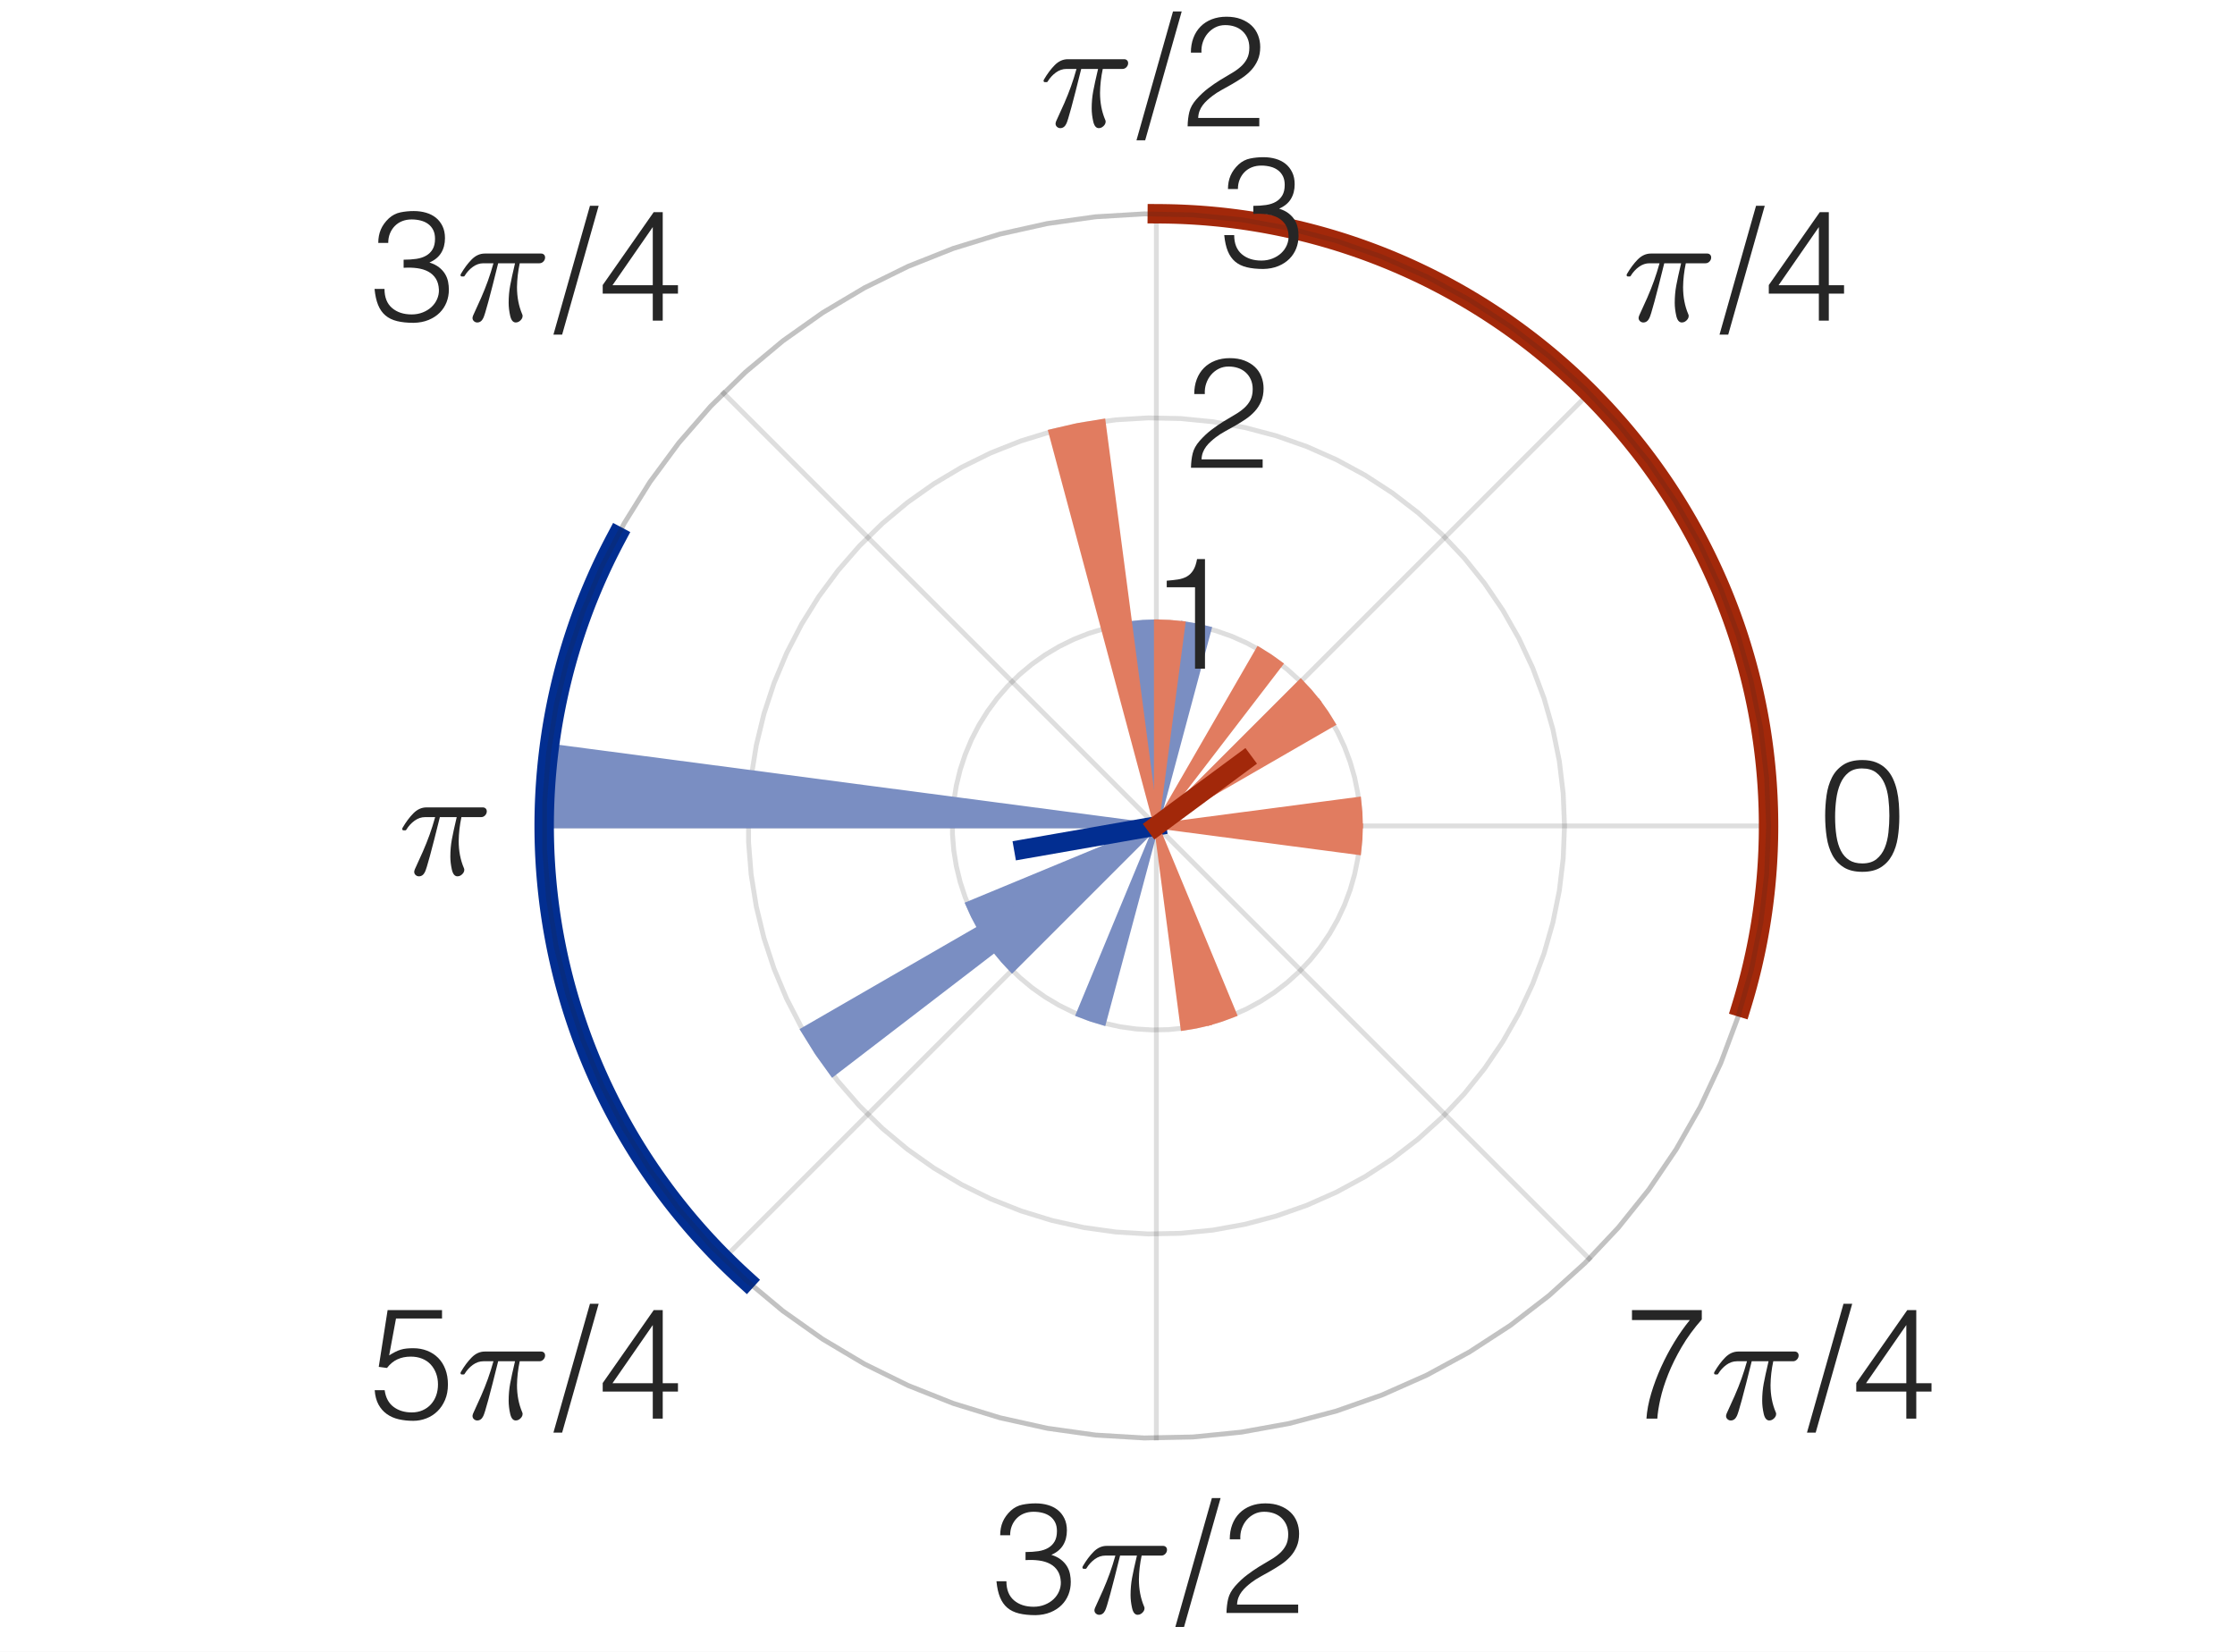 <?xml version="1.0"?>
<!DOCTYPE svg PUBLIC '-//W3C//DTD SVG 1.0//EN'
          'http://www.w3.org/TR/2001/REC-SVG-20010904/DTD/svg10.dtd'>
<svg xmlns:xlink="http://www.w3.org/1999/xlink" style="fill-opacity:1; color-rendering:auto; color-interpolation:auto; text-rendering:auto; stroke:black; stroke-linecap:square; stroke-miterlimit:10; shape-rendering:auto; stroke-opacity:1; fill:black; stroke-dasharray:none; font-weight:normal; stroke-width:1; font-family:'Dialog'; font-style:normal; stroke-linejoin:miter; font-size:12px; stroke-dashoffset:0; image-rendering:auto;" width="230" height="170" xmlns="http://www.w3.org/2000/svg"
><rect width="100%" height="100%" fill="#808080" stroke="none"/><!--Generated by the Batik Graphics2D SVG Generator--><defs id="genericDefs"
  /><g
  ><defs id="defs1"
    ><clipPath clipPathUnits="userSpaceOnUse" id="clipPath1"
      ><path d="M0 0 L230 0 L230 170 L0 170 L0 0 Z"
      /></clipPath
    ></defs
    ><g style="fill:white; stroke:white;"
    ><rect x="0" y="0" width="230" style="clip-path:url(#clipPath1); stroke:none;" height="170"
    /></g
    ><g style="fill:white; text-rendering:optimizeSpeed; color-rendering:optimizeSpeed; image-rendering:optimizeSpeed; shape-rendering:crispEdges; stroke:white; color-interpolation:sRGB;"
    ><rect x="0" width="230" height="170" y="0" style="stroke:none;"
      /><path style="stroke:none;" d="M182 85 L181.801 79.995 L181.205 75.021 L180.215 70.11 L178.839 65.294 L177.084 60.602 L174.962 56.064 L172.486 51.71 L169.672 47.565 L166.538 43.658 L163.103 40.012 L159.389 36.65 L155.42 33.594 L151.22 30.863 L146.817 28.474 L142.238 26.442 L137.513 24.781 L132.67 23.501 L127.74 22.609 L122.756 22.112 L117.747 22.012 L112.747 22.311 L107.786 23.006 L102.896 24.093 L98.108 25.565 L93.452 27.413 L88.957 29.625 L84.653 32.187 L80.565 35.082 L76.721 38.294 L73.144 41.8 L69.856 45.58 L66.88 49.609 L64.233 53.862 L61.932 58.312 L59.992 62.93 L58.425 67.688 L57.241 72.556 L56.448 77.502 L56.05 82.495 L56.05 87.505 L56.448 92.498 L57.241 97.444 L58.425 102.312 L59.992 107.07 L61.932 111.688 L64.233 116.138 L66.88 120.391 L69.856 124.42 L73.144 128.2 L76.721 131.706 L80.565 134.918 L84.653 137.814 L88.957 140.375 L93.452 142.587 L98.108 144.435 L102.896 145.907 L107.786 146.994 L112.747 147.689 L117.747 147.988 L122.756 147.888 L127.74 147.391 L132.67 146.499 L137.513 145.219 L142.238 143.557 L146.817 141.526 L151.22 139.137 L155.42 136.406 L159.389 133.35 L163.103 129.988 L166.538 126.342 L169.672 122.435 L172.486 118.29 L174.962 113.936 L177.084 109.398 L178.839 104.706 L180.215 99.89 L181.205 94.979 L181.801 90.005 Z"
    /></g
    ><g style="stroke-linecap:butt; fill-opacity:0.149; fill:rgb(38,38,38); text-rendering:geometricPrecision; image-rendering:optimizeQuality; color-rendering:optimizeQuality; stroke-linejoin:round; stroke:rgb(38,38,38); color-interpolation:linearRGB; stroke-width:0.5; stroke-opacity:0.149;"
    ><line y2="85" style="fill:none;" x1="119" x2="182" y1="85"
      /><line y2="40.452" style="fill:none;" x1="119" x2="163.548" y1="85"
      /><line y2="22" style="fill:none;" x1="119" x2="119" y1="85"
      /><line y2="40.452" style="fill:none;" x1="119" x2="74.452" y1="85"
      /><line y2="85" style="fill:none;" x1="119" x2="56" y1="85"
      /><line y2="129.548" style="fill:none;" x1="119" x2="74.452" y1="85"
      /><line y2="148" style="fill:none;" x1="119" x2="119" y1="85"
      /><line y2="129.548" style="fill:none;" x1="119" x2="163.548" y1="85"
      /><path d="M140 85 L139.934 86.668 L139.735 88.326 L139.405 89.963 L138.946 91.569 L138.361 93.133 L137.654 94.645 L136.829 96.097 L135.891 97.478 L134.846 98.781 L133.701 99.996 L132.463 101.117 L131.14 102.135 L129.74 103.046 L128.273 103.842 L126.746 104.519 L125.171 105.073 L123.557 105.5 L121.913 105.797 L120.252 105.963 L118.582 105.996 L116.916 105.896 L115.262 105.665 L113.632 105.302 L112.036 104.812 L110.484 104.196 L108.986 103.459 L107.551 102.605 L106.188 101.639 L104.907 100.569 L103.715 99.4 L102.619 98.14 L101.627 96.797 L100.744 95.379 L99.977 93.896 L99.331 92.356 L98.808 90.77 L98.414 89.148 L98.149 87.499 L98.017 85.835 L98.017 84.165 L98.149 82.501 L98.414 80.852 L98.808 79.23 L99.331 77.644 L99.977 76.104 L100.744 74.621 L101.627 73.203 L102.619 71.86 L103.715 70.6 L104.907 69.431 L106.188 68.361 L107.551 67.395 L108.986 66.541 L110.484 65.804 L112.036 65.188 L113.632 64.698 L115.262 64.335 L116.916 64.104 L118.582 64.004 L120.252 64.037 L121.913 64.203 L123.557 64.5 L125.171 64.927 L126.746 65.481 L128.273 66.158 L129.74 66.954 L131.14 67.865 L132.463 68.883 L133.701 70.004 L134.846 71.219 L135.891 72.522 L136.829 73.903 L137.654 75.355 L138.361 76.867 L138.946 78.431 L139.405 80.037 L139.735 81.674 L139.934 83.332 L140 85" style="fill:none; fill-rule:evenodd;"
      /><path d="M161 85 L160.867 88.337 L160.47 91.653 L159.81 94.927 L158.892 98.138 L157.723 101.265 L156.308 104.29 L154.657 107.194 L152.781 109.956 L150.692 112.561 L148.402 114.992 L145.926 117.233 L143.28 119.271 L140.48 121.091 L137.545 122.684 L134.492 124.038 L131.342 125.146 L128.113 125.999 L124.827 126.594 L121.504 126.925 L118.165 126.992 L114.831 126.793 L111.524 126.329 L108.264 125.605 L105.072 124.623 L101.968 123.391 L98.972 121.917 L96.102 120.209 L93.377 118.278 L90.814 116.138 L88.429 113.8 L86.238 111.28 L84.253 108.594 L82.489 105.758 L80.955 102.792 L79.661 99.713 L78.617 96.541 L77.828 93.296 L77.299 89.999 L77.033 86.67 L77.033 83.33 L77.299 80.001 L77.828 76.704 L78.617 73.459 L79.661 70.287 L80.955 67.208 L82.489 64.242 L84.253 61.406 L86.238 58.72 L88.429 56.2 L90.814 53.862 L93.377 51.722 L96.102 49.791 L98.972 48.083 L101.968 46.608 L105.072 45.377 L108.264 44.395 L111.524 43.671 L114.831 43.207 L118.165 43.008 L121.504 43.075 L124.827 43.406 L128.113 44.001 L131.342 44.854 L134.492 45.962 L137.545 47.316 L140.48 48.908 L143.28 50.729 L145.926 52.767 L148.402 55.008 L150.692 57.438 L152.781 60.044 L154.657 62.806 L156.308 65.71 L157.723 68.735 L158.892 71.862 L159.81 75.073 L160.47 78.347 L160.867 81.663 L161 85" style="fill:none; fill-rule:evenodd;"
      /><path d="M182 85 L181.801 90.005 L181.205 94.979 L180.215 99.89 L178.839 104.706 L177.084 109.398 L174.962 113.936 L172.486 118.29 L169.672 122.435 L166.538 126.342 L163.103 129.988 L159.389 133.35 L155.42 136.406 L151.22 139.137 L146.817 141.526 L142.238 143.557 L137.513 145.219 L132.67 146.499 L127.74 147.391 L122.756 147.888 L117.747 147.988 L112.747 147.689 L107.786 146.994 L102.896 145.907 L98.108 144.435 L93.452 142.587 L88.957 140.375 L84.653 137.814 L80.565 134.918 L76.721 131.706 L73.144 128.2 L69.856 124.42 L66.88 120.391 L64.233 116.138 L61.932 111.688 L59.992 107.07 L58.425 102.312 L57.241 97.444 L56.448 92.498 L56.05 87.505 L56.05 82.495 L56.448 77.502 L57.241 72.556 L58.425 67.688 L59.992 62.93 L61.932 58.312 L64.233 53.862 L66.88 49.609 L69.856 45.58 L73.144 41.8 L76.721 38.294 L80.565 35.082 L84.653 32.187 L88.957 29.625 L93.452 27.413 L98.108 25.565 L102.896 24.093 L107.786 23.006 L112.747 22.311 L117.747 22.012 L122.756 22.112 L127.74 22.609 L132.67 23.501 L137.513 24.781 L142.238 26.442 L146.817 28.474 L151.22 30.863 L155.42 33.594 L159.389 36.65 L163.103 40.012 L166.538 43.658 L169.672 47.565 L172.486 51.71 L174.962 56.064 L177.084 60.602 L178.839 65.294 L180.215 70.11 L181.205 75.021 L181.801 79.995 L182 85" style="fill:none; fill-rule:evenodd;"
    /></g
    ><g style="fill:rgb(122,142,194); text-rendering:optimizeSpeed; color-rendering:optimizeSpeed; image-rendering:optimizeSpeed; shape-rendering:crispEdges; stroke:rgb(122,142,194); color-interpolation:sRGB;"
    ><path style="stroke:none;" d="M119 85 L124.435 64.716 L123.097 64.403 L121.741 64.18 ZM119 85 L119 64 L117.626 64.045 L116.259 64.18 ZM119 85 L56.539 76.777 L56.135 80.88 L56 85 ZM119 85 L99.599 93.036 L100.166 94.288 L100.814 95.5 ZM119 85 L82.627 106 L84.078 108.334 L85.679 110.568 ZM119 85 L102.34 97.784 L103.211 98.846 L104.151 99.849 ZM119 85 L110.964 104.401 L112.25 104.885 L113.565 105.284 Z"
    /></g
    ><g style="fill:rgb(122,142,194); text-rendering:geometricPrecision; color-rendering:optimizeQuality; image-rendering:optimizeQuality; stroke:rgb(122,142,194); color-interpolation:linearRGB; stroke-width:0.5;"
    ><path d="M119 85 L119 85 L119 85 L119 85 L119 85 L119 85 L119 85" style="fill:none; fill-rule:evenodd;"
      /><path d="M119 85 L119 85 L119 85 L119 85 L119 85 L119 85" style="fill:none; fill-rule:evenodd;"
      /><path d="M119 85 L119 85 L119 85 L119 85 L119 85 L119 85" style="fill:none; fill-rule:evenodd;"
      /><path d="M119 85 L119 85 L119 85 L119 85 L119 85 L119 85" style="fill:none; fill-rule:evenodd;"
      /><path d="M119 85 L119 85 L119 85 L119 85 L119 85 L119 85" style="fill:none; fill-rule:evenodd;"
      /><path d="M119 85 L119 85 L119 85 L119 85 L119 85 L119 85" style="fill:none; fill-rule:evenodd;"
      /><path d="M119 85 L119 85 L119 85 L119 85 L119 85 L119 85" style="fill:none; fill-rule:evenodd;"
      /><path d="M119 85 L119 85 L119 85 L119 85 L119 85 L119 85" style="fill:none; fill-rule:evenodd;"
      /><path d="M119 85 L119 85 L119 85 L119 85 L119 85 L119 85" style="fill:none; fill-rule:evenodd;"
      /><path d="M119 85 L119 85 L119 85" style="fill:none; fill-rule:evenodd;"
      /><path d="M119 85 L119 85 L119 85" style="fill:none; fill-rule:evenodd;"
      /><path d="M119 85 L124.435 64.716 L123.097 64.403 L121.741 64.18 L119 85 L119 85 L119 85" style="fill:none; fill-rule:evenodd;"
      /><path d="M119 85 L119 85 L119 85" style="fill:none; fill-rule:evenodd;"
      /><path d="M119 85 L119 85 L119 85" style="fill:none; fill-rule:evenodd;"
      /><path d="M119 85 L119 64 L117.626 64.045 L116.259 64.18 L119 85 L119 85 L119 85" style="fill:none; fill-rule:evenodd;"
      /><path d="M119 85 L119 85 L119 85 L119 85 L119 85 L119 85" style="fill:none; fill-rule:evenodd;"
      /><path d="M119 85 L119 85 L119 85 L119 85 L119 85 L119 85" style="fill:none; fill-rule:evenodd;"
      /><path d="M119 85 L119 85 L119 85 L119 85 L119 85 L119 85" style="fill:none; fill-rule:evenodd;"
      /><path d="M119 85 L119 85 L119 85 L119 85 L119 85 L119 85" style="fill:none; fill-rule:evenodd;"
      /><path d="M119 85 L119 85 L119 85 L119 85 L119 85 L119 85" style="fill:none; fill-rule:evenodd;"
      /><path d="M119 85 L119 85 L119 85 L119 85 L119 85 L119 85" style="fill:none; fill-rule:evenodd;"
      /><path d="M119 85 L119 85 L119 85 L119 85 L119 85 L119 85" style="fill:none; fill-rule:evenodd;"
      /><path d="M119 85 L119 85 L119 85 L119 85 L119 85 L119 85" style="fill:none; fill-rule:evenodd;"
      /><path d="M119 85 L119 85 L119 85 L119 85 L119 85 L119 85" style="fill:none; fill-rule:evenodd;"
      /><path d="M119 85 L119 85 L119 85" style="fill:none; fill-rule:evenodd;"
      /><path d="M119 85 L119 85 L119 85" style="fill:none; fill-rule:evenodd;"
      /><path d="M119 85 L56.539 76.777 L56.135 80.88 L56 85 L119 85 L119 85 L119 85" style="fill:none; fill-rule:evenodd;"
      /><path d="M119 85 L119 85 L119 85 L119 85 L119 85 L119 85" style="fill:none; fill-rule:evenodd;"
      /><path d="M119 85 L119 85 L119 85 L119 85 L119 85 L119 85" style="fill:none; fill-rule:evenodd;"
      /><path d="M119 85 L119 85 L119 85" style="fill:none; fill-rule:evenodd;"
      /><path d="M119 85 L119 85 L119 85" style="fill:none; fill-rule:evenodd;"
      /><path d="M119 85 L99.599 93.036 L100.166 94.288 L100.814 95.5" style="fill:none; fill-rule:evenodd;"
      /><path d="M119 85 L119 85 L119 85" style="fill:none; fill-rule:evenodd;"
      /><path d="M119 85 L82.627 106 L84.078 108.334 L85.679 110.568 L119 85 L119 85 L119 85" style="fill:none; fill-rule:evenodd;"
      /><path d="M102.34 97.784 L103.211 98.846 L104.151 99.849 L119 85 L119 85 L119 85" style="fill:none; fill-rule:evenodd;"
      /><path d="M119 85 L119 85 L119 85 L119 85 L119 85 L119 85" style="fill:none; fill-rule:evenodd;"
      /><path d="M119 85 L119 85 L119 85 L119 85 L119 85 L119 85" style="fill:none; fill-rule:evenodd;"
      /><path d="M119 85 L119 85 L119 85" style="fill:none; fill-rule:evenodd;"
      /><path d="M119 85 L119 85 L119 85" style="fill:none; fill-rule:evenodd;"
      /><path d="M119 85 L110.964 104.401 L112.25 104.885 L113.565 105.284 L119 85 L119 85 L119 85" style="fill:none; fill-rule:evenodd;"
      /><path d="M119 85 L119 85 L119 85 L119 85 L119 85 L119 85" style="fill:none; fill-rule:evenodd;"
      /><path d="M119 85 L119 85 L119 85 L119 85 L119 85 L119 85" style="fill:none; fill-rule:evenodd;"
      /><path d="M119 85 L119 85 L119 85 L119 85 L119 85 L119 85" style="fill:none; fill-rule:evenodd;"
      /><path d="M119 85 L119 85 L119 85 L119 85 L119 85 L119 85" style="fill:none; fill-rule:evenodd;"
      /><path d="M119 85 L119 85 L119 85 L119 85 L119 85 L119 85" style="fill:none; fill-rule:evenodd;"
      /><path d="M119 85 L119 85 L119 85 L119 85 L119 85 L119 85" style="fill:none; fill-rule:evenodd;"
      /><path d="M119 85 L119 85 L119 85 L119 85 L119 85 L119 85" style="fill:none; fill-rule:evenodd;"
      /><path d="M119 85 L119 85 L119 85 L119 85 L119 85 L119 85" style="fill:none; fill-rule:evenodd;"
      /><path d="M119 85 L119 85 L119 85 L119 85 L119 85 L119 85" style="fill:none; fill-rule:evenodd;"
      /><path d="M119 85 L119 85 L119 85 L119 85 L119 85 L119 85" style="fill:none; fill-rule:evenodd;"
      /><path d="M119 85 L119 85 L119 85 L119 85 L119 85 L119 85" style="fill:none; fill-rule:evenodd;"
      /><path d="M119 85 L119 85 L119 85 L119 85 L119 85 L119 85" style="fill:none; fill-rule:evenodd;"
      /><path d="M119 85 L119 85 L119 85 L119 85 L119 85 L119 85" style="fill:none; fill-rule:evenodd;"
      /><path d="M119 85 L119 85 L119 85 L119 85 L119 85 L119 85" style="fill:none; fill-rule:evenodd;"
    /></g
    ><g style="stroke-linecap:butt; fill:rgb(2,46,145); text-rendering:geometricPrecision; image-rendering:optimizeQuality; color-rendering:optimizeQuality; stroke-linejoin:round; stroke:rgb(2,46,145); color-interpolation:linearRGB; stroke-width:2;"
    ><line y2="87.388" style="fill:none;" x1="119" x2="105.357" y1="85"
      /><path d="M63.509 55.171 L63.214 55.727 L62.924 56.286 L62.639 56.849 L62.361 57.414 L62.088 57.981 L61.82 58.552 L61.559 59.125 L61.303 59.701 L61.053 60.279 L60.809 60.86 L60.57 61.443 L60.337 62.028 L60.111 62.616 L59.89 63.206 L59.675 63.798 L59.466 64.392 L59.263 64.989 L59.066 65.587 L58.874 66.188 L58.689 66.79 L58.51 67.394 L58.337 67.999 L58.17 68.607 L58.009 69.216 L57.855 69.827 L57.706 70.439 L57.563 71.053 L57.427 71.668 L57.297 72.284 L57.173 72.902 L57.055 73.521 L56.943 74.141 L56.837 74.762 L56.738 75.384 L56.645 76.007 L56.558 76.631 L56.478 77.256 L56.404 77.881 L56.335 78.508 L56.274 79.135 L56.218 79.762 L56.169 80.39 L56.126 81.019 L56.089 81.648 L56.059 82.277 L56.035 82.906 L56.017 83.536 L56.005 84.166 L56 84.796 L56.001 85.426 L56.009 86.056 L56.023 86.686 L56.043 87.316 L56.069 87.945 L56.102 88.574 L56.14 89.203 L56.185 89.831 L56.237 90.459 L56.295 91.087 L56.359 91.713 L56.429 92.339 L56.505 92.965 L56.588 93.589 L56.677 94.213 L56.773 94.836 L56.874 95.457 L56.982 96.078 L57.096 96.698 L57.216 97.316 L57.342 97.933 L57.474 98.549 L57.613 99.164 L57.758 99.777 L57.908 100.389 L58.065 100.999 L58.228 101.608 L58.398 102.214 L58.573 102.82 L58.754 103.423 L58.941 104.024 L59.134 104.624 L59.334 105.222 L59.539 105.817 L59.75 106.411 L59.967 107.002 L60.19 107.592 L60.419 108.178 L60.654 108.763 L60.894 109.346 L61.14 109.925 L61.393 110.503 L61.651 111.077 L61.914 111.65 L62.184 112.219 L62.459 112.786 L62.739 113.35 L63.026 113.911 L63.317 114.469 L63.615 115.025 L63.918 115.577 L64.226 116.126 L64.54 116.672 L64.86 117.216 L65.185 117.755 L65.515 118.292 L65.85 118.825 L66.191 119.355 L66.538 119.881 L66.889 120.404 L67.246 120.923 L67.608 121.439 L67.974 121.951 L68.347 122.46 L68.724 122.964 L69.106 123.465 L69.493 123.962 L69.885 124.455 L70.282 124.944 L70.684 125.43 L71.091 125.911 L71.502 126.388 L71.918 126.861 L72.339 127.329 L72.765 127.794 L73.195 128.254 L73.63 128.71 L74.069 129.161 L74.513 129.608 L74.962 130.051 L75.414 130.489 L75.871 130.923 L76.333 131.352 L76.798 131.776" style="fill:none; fill-rule:evenodd;"
    /></g
    ><g style="fill:rgb(225,124,96); text-rendering:optimizeSpeed; color-rendering:optimizeSpeed; image-rendering:optimizeSpeed; shape-rendering:crispEdges; stroke:rgb(225,124,96); color-interpolation:sRGB;"
    ><path style="stroke:none;" d="M140 85 L139.955 83.626 L139.82 82.259 L119 85 L137.186 74.5 L136.461 73.333 L135.66 72.216 L134.789 71.154 L133.849 70.151 L119 85 L131.784 68.34 L130.667 67.539 L129.5 66.814 L119 85 L121.741 64.18 L120.374 64.045 L119 64 L119 85 L113.518 43.359 L110.806 43.807 L108.13 44.431 L119 85 L121.741 105.82 L123.097 105.597 L124.435 105.284 L125.75 104.885 L127.036 104.401 L119 85 L139.82 87.741 L139.955 86.374 Z"
    /></g
    ><g style="fill:rgb(225,124,96); text-rendering:geometricPrecision; color-rendering:optimizeQuality; image-rendering:optimizeQuality; stroke:rgb(225,124,96); color-interpolation:linearRGB; stroke-width:0.5;"
    ><path d="M119 85 L140 85 L139.955 83.626 L139.82 82.259 L119 85 L119 85 L119 85" style="fill:none; fill-rule:evenodd;"
      /><path d="M119 85 L119 85 L119 85 L119 85 L119 85 L119 85" style="fill:none; fill-rule:evenodd;"
      /><path d="M119 85 L119 85 L119 85 L119 85 L119 85 L119 85" style="fill:none; fill-rule:evenodd;"
      /><path d="M119 85 L119 85 L119 85" style="fill:none; fill-rule:evenodd;"
      /><path d="M119 85 L119 85 L119 85" style="fill:none; fill-rule:evenodd;"
      /><path d="M119 85 L137.186 74.5 L136.461 73.333 L135.66 72.216 L119 85 L119 85 L119 85" style="fill:none; fill-rule:evenodd;"
      /><path d="M135.66 72.216 L134.789 71.154 L133.849 70.151 L119 85 L119 85 L119 85" style="fill:none; fill-rule:evenodd;"
      /><path d="M119 85 L119 85 L119 85" style="fill:none; fill-rule:evenodd;"
      /><path d="M119 85 L119 85 L119 85" style="fill:none; fill-rule:evenodd;"
      /><path d="M119 85 L131.784 68.34 L130.667 67.539 L129.5 66.814 L119 85 L119 85 L119 85" style="fill:none; fill-rule:evenodd;"
      /><path d="M119 85 L119 85 L119 85 L119 85 L119 85 L119 85" style="fill:none; fill-rule:evenodd;"
      /><path d="M119 85 L119 85 L119 85 L119 85 L119 85 L119 85" style="fill:none; fill-rule:evenodd;"
      /><path d="M119 85 L119 85 L119 85" style="fill:none; fill-rule:evenodd;"
      /><path d="M119 85 L119 85 L119 85" style="fill:none; fill-rule:evenodd;"
      /><path d="M119 85 L121.741 64.18 L120.374 64.045 L119 64 L119 85 L119 85 L119 85" style="fill:none; fill-rule:evenodd;"
      /><path d="M119 85 L119 85 L119 85" style="fill:none; fill-rule:evenodd;"
      /><path d="M119 85 L119 85 L119 85" style="fill:none; fill-rule:evenodd;"
      /><path d="M119 85 L113.518 43.359 L110.806 43.807 L108.13 44.431 L119 85 L119 85 L119 85" style="fill:none; fill-rule:evenodd;"
      /><path d="M119 85 L119 85 L119 85 L119 85 L119 85 L119 85" style="fill:none; fill-rule:evenodd;"
      /><path d="M119 85 L119 85 L119 85 L119 85 L119 85 L119 85" style="fill:none; fill-rule:evenodd;"
      /><path d="M119 85 L119 85 L119 85 L119 85 L119 85 L119 85" style="fill:none; fill-rule:evenodd;"
      /><path d="M119 85 L119 85 L119 85 L119 85 L119 85 L119 85" style="fill:none; fill-rule:evenodd;"
      /><path d="M119 85 L119 85 L119 85 L119 85 L119 85 L119 85" style="fill:none; fill-rule:evenodd;"
      /><path d="M119 85 L119 85 L119 85 L119 85 L119 85 L119 85" style="fill:none; fill-rule:evenodd;"
      /><path d="M119 85 L119 85 L119 85 L119 85 L119 85 L119 85" style="fill:none; fill-rule:evenodd;"
      /><path d="M119 85 L119 85 L119 85 L119 85 L119 85 L119 85" style="fill:none; fill-rule:evenodd;"
      /><path d="M119 85 L119 85 L119 85 L119 85 L119 85 L119 85" style="fill:none; fill-rule:evenodd;"
      /><path d="M119 85 L119 85 L119 85 L119 85 L119 85 L119 85" style="fill:none; fill-rule:evenodd;"
      /><path d="M119 85 L119 85 L119 85 L119 85 L119 85 L119 85" style="fill:none; fill-rule:evenodd;"
      /><path d="M119 85 L119 85 L119 85 L119 85 L119 85 L119 85" style="fill:none; fill-rule:evenodd;"
      /><path d="M119 85 L119 85 L119 85 L119 85 L119 85 L119 85" style="fill:none; fill-rule:evenodd;"
      /><path d="M119 85 L119 85 L119 85 L119 85 L119 85 L119 85" style="fill:none; fill-rule:evenodd;"
      /><path d="M119 85 L119 85 L119 85 L119 85 L119 85 L119 85" style="fill:none; fill-rule:evenodd;"
      /><path d="M119 85 L119 85 L119 85 L119 85 L119 85 L119 85" style="fill:none; fill-rule:evenodd;"
      /><path d="M119 85 L119 85 L119 85 L119 85 L119 85 L119 85" style="fill:none; fill-rule:evenodd;"
      /><path d="M119 85 L119 85 L119 85 L119 85 L119 85 L119 85" style="fill:none; fill-rule:evenodd;"
      /><path d="M119 85 L119 85 L119 85 L119 85 L119 85 L119 85" style="fill:none; fill-rule:evenodd;"
      /><path d="M119 85 L119 85 L119 85 L119 85 L119 85 L119 85" style="fill:none; fill-rule:evenodd;"
      /><path d="M119 85 L119 85 L119 85 L119 85 L119 85 L119 85" style="fill:none; fill-rule:evenodd;"
      /><path d="M119 85 L119 85 L119 85 L119 85 L119 85 L119 85" style="fill:none; fill-rule:evenodd;"
      /><path d="M119 85 L119 85 L119 85" style="fill:none; fill-rule:evenodd;"
      /><path d="M119 85 L119 85 L119 85" style="fill:none; fill-rule:evenodd;"
      /><path d="M119 85 L121.741 105.82 L123.097 105.597 L124.435 105.284 L119 85 L119 85 L119 85" style="fill:none; fill-rule:evenodd;"
      /><path d="M124.435 105.284 L125.75 104.885 L127.036 104.401 L119 85 L119 85 L119 85" style="fill:none; fill-rule:evenodd;"
      /><path d="M119 85 L119 85 L119 85 L119 85 L119 85 L119 85" style="fill:none; fill-rule:evenodd;"
      /><path d="M119 85 L119 85 L119 85 L119 85 L119 85 L119 85" style="fill:none; fill-rule:evenodd;"
      /><path d="M119 85 L119 85 L119 85 L119 85 L119 85 L119 85" style="fill:none; fill-rule:evenodd;"
      /><path d="M119 85 L119 85 L119 85 L119 85 L119 85 L119 85" style="fill:none; fill-rule:evenodd;"
      /><path d="M119 85 L119 85 L119 85 L119 85 L119 85 L119 85" style="fill:none; fill-rule:evenodd;"
      /><path d="M119 85 L119 85 L119 85 L119 85 L119 85 L119 85" style="fill:none; fill-rule:evenodd;"
      /><path d="M119 85 L119 85 L119 85 L119 85 L119 85 L119 85" style="fill:none; fill-rule:evenodd;"
      /><path d="M119 85 L119 85 L119 85" style="fill:none; fill-rule:evenodd;"
      /><path d="M119 85 L119 85 L119 85" style="fill:none; fill-rule:evenodd;"
      /><path d="M119 85 L139.82 87.741 L139.955 86.374 L140 85 L119 85 L119 85 L119 85" style="fill:none; fill-rule:evenodd;"
    /></g
    ><g style="stroke-linecap:butt; fill:rgb(162,40,10); text-rendering:geometricPrecision; image-rendering:optimizeQuality; color-rendering:optimizeQuality; stroke-linejoin:round; stroke:rgb(162,40,10); color-interpolation:linearRGB; stroke-width:2;"
    ><line y2="78.382" style="fill:none;" x1="119" x2="127.956" y1="85"
      /><path d="M179.173 103.662 L179.356 103.059 L179.534 102.455 L179.705 101.848 L179.871 101.24 L180.03 100.631 L180.183 100.02 L180.331 99.407 L180.471 98.793 L180.606 98.178 L180.735 97.561 L180.858 96.943 L180.974 96.324 L181.084 95.704 L181.188 95.082 L181.286 94.46 L181.377 93.837 L181.462 93.213 L181.541 92.588 L181.614 91.962 L181.681 91.335 L181.741 90.708 L181.795 90.081 L181.843 89.452 L181.884 88.824 L181.919 88.195 L181.948 87.565 L181.97 86.936 L181.987 86.306 L181.996 85.676 L182 85.046 L181.997 84.416 L181.988 83.786 L181.973 83.156 L181.951 82.527 L181.924 81.897 L181.889 81.268 L181.849 80.639 L181.802 80.011 L181.749 79.383 L181.69 78.756 L181.624 78.13 L181.552 77.504 L181.474 76.879 L181.39 76.254 L181.299 75.631 L181.203 75.008 L181.1 74.387 L180.99 73.766 L180.875 73.147 L180.753 72.529 L180.625 71.912 L180.492 71.296 L180.351 70.682 L180.205 70.069 L180.053 69.458 L179.894 68.848 L179.73 68.24 L179.559 67.634 L179.382 67.029 L179.2 66.426 L179.011 65.825 L178.816 65.226 L178.616 64.629 L178.409 64.034 L178.196 63.441 L177.978 62.85 L177.753 62.261 L177.523 61.675 L177.287 61.091 L177.045 60.509 L176.797 59.93 L176.543 59.353 L176.284 58.779 L176.019 58.208 L175.748 57.639 L175.472 57.072 L175.19 56.509 L174.902 55.949 L174.609 55.391 L174.31 54.837 L174.005 54.285 L173.696 53.736 L173.38 53.191 L173.059 52.649 L172.733 52.11 L172.401 51.574 L172.065 51.042 L171.722 50.513 L171.375 49.987 L171.022 49.465 L170.664 48.947 L170.301 48.432 L169.933 47.921 L169.56 47.414 L169.181 46.91 L168.798 46.41 L168.409 45.914 L168.016 45.422 L167.618 44.934 L167.215 44.45 L166.807 43.969 L166.394 43.493 L165.977 43.022 L165.554 42.554 L165.128 42.09 L164.696 41.631 L164.26 41.176 L163.82 40.726 L163.375 40.28 L162.925 39.839 L162.472 39.402 L162.014 38.969 L161.551 38.541 L161.084 38.118 L160.613 37.7 L160.138 37.286 L159.659 36.877 L159.176 36.473 L158.689 36.074 L158.197 35.679 L157.702 35.289 L157.203 34.905 L156.7 34.526 L156.194 34.151 L155.684 33.782 L155.169 33.417 L154.652 33.058 L154.131 32.704 L153.606 32.356 L153.078 32.012 L152.546 31.674 L152.011 31.341 L151.473 31.014 L150.932 30.692 L150.387 30.375 L149.839 30.064 L149.288 29.759 L148.734 29.458 L148.177 29.164 L147.618 28.875 L147.055 28.591 L146.489 28.314 L145.921 28.042 L145.35 27.775 L144.777 27.515 L144.201 27.26 L143.622 27.011 L143.041 26.767 L142.457 26.53 L141.871 26.298 L141.283 26.073 L140.693 25.853 L140.1 25.639 L139.506 25.431 L138.909 25.229 L138.31 25.032 L137.71 24.842 L137.107 24.658 L136.503 24.48 L135.897 24.308 L135.289 24.142 L134.68 23.982 L134.069 23.829 L133.456 23.681 L132.842 23.54 L132.227 23.404 L131.61 23.275 L130.993 23.152 L130.374 23.035 L129.753 22.924 L129.132 22.82 L128.51 22.722 L127.886 22.63 L127.262 22.544 L126.637 22.465 L126.012 22.391 L125.385 22.324 L124.758 22.264 L124.13 22.209 L123.502 22.161 L122.874 22.119 L122.245 22.084 L121.615 22.054 L120.986 22.031 L120.356 22.015 L119.726 22.004 L119.096 22" style="fill:none; fill-rule:evenodd;"
    /></g
    ><g style="fill-opacity:0.149; fill:rgb(38,38,38); text-rendering:geometricPrecision; image-rendering:optimizeQuality; color-rendering:optimizeQuality; stroke-linejoin:round; stroke:rgb(38,38,38); color-interpolation:linearRGB; stroke-width:0.5; stroke-opacity:0.149;"
    ><path d="M182 85 L181.801 79.995 L181.205 75.021 L180.215 70.11 L178.839 65.294 L177.084 60.602 L174.962 56.064 L172.486 51.71 L169.672 47.565 L166.538 43.658 L163.103 40.012 L159.389 36.65 L155.42 33.594 L151.22 30.863 L146.817 28.474 L142.238 26.442 L137.513 24.781 L132.67 23.501 L127.74 22.609 L122.756 22.112 L117.747 22.012 L112.747 22.311 L107.786 23.006 L102.896 24.093 L98.108 25.565 L93.452 27.413 L88.957 29.625 L84.653 32.187 L80.565 35.082 L76.721 38.294 L73.144 41.8 L69.856 45.58 L66.88 49.609 L64.233 53.862 L61.932 58.312 L59.992 62.93 L58.425 67.688 L57.241 72.556 L56.448 77.502 L56.05 82.495 L56.05 87.505 L56.448 92.498 L57.241 97.444 L58.425 102.312 L59.992 107.07 L61.932 111.688 L64.233 116.138 L66.88 120.391 L69.856 124.42 L73.144 128.2 L76.721 131.706 L80.565 134.918 L84.653 137.814 L88.957 140.375 L93.452 142.587 L98.108 144.435 L102.896 145.907 L107.786 146.994 L112.747 147.689 L117.747 147.988 L122.756 147.888 L127.74 147.391 L132.67 146.499 L137.513 145.219 L142.238 143.557 L146.817 141.526 L151.22 139.137 L155.42 136.406 L159.389 133.35 L163.103 129.988 L166.538 126.342 L169.672 122.435 L172.486 118.29 L174.962 113.936 L177.084 109.398 L178.839 104.706 L180.215 99.89 L181.205 94.979 L181.801 90.005 L182 85" style="fill:none; fill-rule:evenodd;"
    /></g
    ><g transform="translate(187.2,85)" style="font-size:16px; fill:rgb(38,38,38); text-rendering:geometricPrecision; image-rendering:optimizeQuality; color-rendering:optimizeQuality; font-family:'Helvetica'; stroke:rgb(38,38,38); color-interpolation:linearRGB;"
    ><path style="stroke:none;" d="M7.232 -1.052 Q7.232 -1.964 7.128 -2.836 Q7.024 -3.708 6.72 -4.396 Q6.416 -5.084 5.864 -5.5 Q5.312 -5.916 4.416 -5.916 Q3.568 -5.916 3.032 -5.492 Q2.496 -5.068 2.192 -4.364 Q1.888 -3.66 1.768 -2.764 Q1.648 -1.868 1.648 -0.94 Q1.648 0.148 1.784 1.036 Q1.92 1.924 2.24 2.548 Q2.56 3.172 3.096 3.516 Q3.632 3.86 4.448 3.86 Q5.36 3.86 5.912 3.412 Q6.464 2.964 6.752 2.26 Q7.04 1.556 7.136 0.676 Q7.232 -0.204 7.232 -1.052 ZM4.448 -6.78 Q5.28 -6.78 5.888 -6.532 Q6.496 -6.284 6.92 -5.852 Q7.344 -5.42 7.608 -4.844 Q7.872 -4.268 8.016 -3.62 Q8.16 -2.972 8.208 -2.284 Q8.256 -1.596 8.256 -0.94 Q8.256 0.18 8.096 1.204 Q7.936 2.228 7.512 3.012 Q7.088 3.796 6.352 4.26 Q5.616 4.724 4.448 4.724 Q3.28 4.724 2.536 4.26 Q1.792 3.796 1.368 3.004 Q0.944 2.212 0.784 1.164 Q0.624 0.116 0.624 -1.052 Q0.624 -2.124 0.768 -3.148 Q0.912 -4.172 1.32 -4.98 Q1.728 -5.788 2.48 -6.284 Q3.232 -6.78 4.448 -6.78 Z"
    /></g
    ><g transform="translate(167,33)" style="font-size:16px; fill:rgb(38,38,38); text-rendering:geometricPrecision; image-rendering:optimizeQuality; color-rendering:optimizeQuality; font-family:'mwb_cmmi10'; stroke:rgb(38,38,38); color-interpolation:linearRGB;"
    ><path style="stroke:none;" d="M1.625 -0.281 Q1.625 -0.359 1.688 -0.531 Q2.125 -1.469 2.516 -2.359 Q2.906 -3.25 3.211 -4.102 Q3.516 -4.953 3.781 -5.906 L2.75 -5.906 Q2.172 -5.906 1.664 -5.539 Q1.156 -5.172 0.812 -4.609 Q0.781 -4.547 0.719 -4.547 L0.531 -4.547 Q0.391 -4.547 0.391 -4.703 Q0.391 -4.734 0.422 -4.797 Q0.938 -5.688 1.539 -6.297 Q2.141 -6.906 2.891 -6.906 L8.688 -6.906 Q8.859 -6.906 8.977 -6.797 Q9.094 -6.688 9.094 -6.5 Q9.094 -6.266 8.922 -6.086 Q8.75 -5.906 8.516 -5.906 L6.484 -5.906 Q6.219 -4.656 6.203 -3.453 Q6.203 -1.922 6.734 -0.672 Q6.781 -0.578 6.781 -0.484 Q6.781 -0.312 6.68 -0.164 Q6.578 -0.016 6.422 0.086 Q6.266 0.188 6.078 0.188 Q5.656 0.188 5.5 -0.508 Q5.344 -1.203 5.344 -1.844 Q5.344 -2.766 5.5 -3.609 Q5.656 -4.453 6 -5.906 L4.266 -5.906 Q3 -0.781 2.734 -0.266 Q2.516 0.188 2.109 0.188 Q1.922 0.188 1.773 0.055 Q1.625 -0.078 1.625 -0.281 Z"
    /></g
    ><g transform="translate(177,33)" style="font-size:16px; fill:rgb(38,38,38); text-rendering:geometricPrecision; image-rendering:optimizeQuality; color-rendering:optimizeQuality; font-family:'Helvetica'; stroke:rgb(38,38,38); color-interpolation:linearRGB;"
    ><path style="stroke:none;" d="M0.848 1.44 L-0.048 1.44 L3.712 -11.824 L4.608 -11.824 ZM10.176 -2.784 L5.024 -2.784 L5.024 -3.664 L10.272 -11.168 L11.2 -11.168 L11.2 -3.648 L12.768 -3.648 L12.768 -2.784 L11.2 -2.784 L11.2 0 L10.176 0 ZM6.032 -3.648 L10.176 -3.648 L10.176 -9.632 Z"
    /></g
    ><g transform="translate(107,13)" style="font-size:16px; fill:rgb(38,38,38); text-rendering:geometricPrecision; image-rendering:optimizeQuality; color-rendering:optimizeQuality; font-family:'mwb_cmmi10'; stroke:rgb(38,38,38); color-interpolation:linearRGB;"
    ><path style="stroke:none;" d="M1.625 -0.281 Q1.625 -0.359 1.688 -0.531 Q2.125 -1.469 2.516 -2.359 Q2.906 -3.25 3.211 -4.102 Q3.516 -4.953 3.781 -5.906 L2.75 -5.906 Q2.172 -5.906 1.664 -5.539 Q1.156 -5.172 0.812 -4.609 Q0.781 -4.547 0.719 -4.547 L0.531 -4.547 Q0.391 -4.547 0.391 -4.703 Q0.391 -4.734 0.422 -4.797 Q0.938 -5.688 1.539 -6.297 Q2.141 -6.906 2.891 -6.906 L8.688 -6.906 Q8.859 -6.906 8.977 -6.797 Q9.094 -6.688 9.094 -6.5 Q9.094 -6.266 8.922 -6.086 Q8.75 -5.906 8.516 -5.906 L6.484 -5.906 Q6.219 -4.656 6.203 -3.453 Q6.203 -1.922 6.734 -0.672 Q6.781 -0.578 6.781 -0.484 Q6.781 -0.312 6.68 -0.164 Q6.578 -0.016 6.422 0.086 Q6.266 0.188 6.078 0.188 Q5.656 0.188 5.5 -0.508 Q5.344 -1.203 5.344 -1.844 Q5.344 -2.766 5.5 -3.609 Q5.656 -4.453 6 -5.906 L4.266 -5.906 Q3 -0.781 2.734 -0.266 Q2.516 0.188 2.109 0.188 Q1.922 0.188 1.773 0.055 Q1.625 -0.078 1.625 -0.281 Z"
    /></g
    ><g transform="translate(117,13)" style="font-size:16px; fill:rgb(38,38,38); text-rendering:geometricPrecision; image-rendering:optimizeQuality; color-rendering:optimizeQuality; font-family:'Helvetica'; stroke:rgb(38,38,38); color-interpolation:linearRGB;"
    ><path style="stroke:none;" d="M0.848 1.44 L-0.048 1.44 L3.712 -11.824 L4.608 -11.824 ZM5.552 -7.584 Q5.552 -8.416 5.808 -9.096 Q6.064 -9.776 6.544 -10.264 Q7.024 -10.752 7.704 -11.016 Q8.384 -11.28 9.216 -11.28 Q10.064 -11.28 10.712 -11.032 Q11.36 -10.784 11.8 -10.368 Q12.24 -9.952 12.464 -9.376 Q12.688 -8.8 12.688 -8.16 Q12.688 -7.408 12.44 -6.832 Q12.192 -6.256 11.784 -5.808 Q11.376 -5.36 10.856 -5.008 Q10.336 -4.656 9.792 -4.344 Q9.248 -4.032 8.72 -3.744 Q8.192 -3.456 7.776 -3.136 Q7.504 -2.928 7.248 -2.696 Q6.992 -2.464 6.784 -2.192 Q6.576 -1.92 6.448 -1.592 Q6.32 -1.264 6.304 -0.864 L12.592 -0.864 L12.592 0 L5.216 0 Q5.232 -0.816 5.392 -1.472 Q5.552 -2.128 6.096 -2.752 Q6.688 -3.424 7.32 -3.904 Q7.952 -4.384 8.56 -4.76 Q9.168 -5.136 9.712 -5.448 Q10.256 -5.76 10.672 -6.128 Q11.088 -6.496 11.328 -6.96 Q11.568 -7.424 11.568 -8.096 Q11.568 -8.64 11.376 -9.072 Q11.184 -9.504 10.848 -9.808 Q10.512 -10.112 10.064 -10.264 Q9.616 -10.416 9.088 -10.416 Q8.528 -10.416 8.072 -10.184 Q7.616 -9.952 7.288 -9.568 Q6.96 -9.184 6.784 -8.672 Q6.608 -8.16 6.64 -7.584 Z"
    /></g
    ><g transform="translate(38,33)" style="font-size:16px; fill:rgb(38,38,38); text-rendering:geometricPrecision; image-rendering:optimizeQuality; color-rendering:optimizeQuality; font-family:'Helvetica'; stroke:rgb(38,38,38); color-interpolation:linearRGB;"
    ><path style="stroke:none;" d="M3.536 -6.272 Q4.256 -6.272 4.848 -6.36 Q5.44 -6.448 5.864 -6.696 Q6.288 -6.944 6.528 -7.36 Q6.768 -7.776 6.768 -8.432 Q6.768 -8.96 6.576 -9.336 Q6.384 -9.712 6.056 -9.952 Q5.728 -10.192 5.288 -10.304 Q4.848 -10.416 4.368 -10.416 Q3.824 -10.416 3.384 -10.24 Q2.944 -10.064 2.624 -9.736 Q2.304 -9.408 2.128 -8.968 Q1.952 -8.528 1.952 -8 L0.928 -8 Q0.928 -8.768 1.192 -9.384 Q1.456 -10 2.016 -10.528 Q2.544 -11.008 3.208 -11.144 Q3.872 -11.28 4.576 -11.28 Q5.248 -11.28 5.832 -11.112 Q6.416 -10.944 6.848 -10.6 Q7.28 -10.256 7.536 -9.728 Q7.792 -9.2 7.792 -8.496 Q7.792 -7.616 7.4 -6.976 Q7.008 -6.336 6.192 -5.984 Q6.8 -5.792 7.192 -5.48 Q7.584 -5.168 7.808 -4.792 Q8.032 -4.416 8.112 -4 Q8.192 -3.584 8.192 -3.2 Q8.192 -2.496 7.952 -1.888 Q7.712 -1.28 7.248 -0.816 Q6.784 -0.352 6.104 -0.072 Q5.424 0.208 4.56 0.224 Q3.584 0.224 2.864 0.048 Q2.144 -0.128 1.664 -0.536 Q1.184 -0.944 0.912 -1.608 Q0.64 -2.272 0.544 -3.264 L1.568 -3.264 Q1.568 -1.968 2.344 -1.304 Q3.12 -0.64 4.368 -0.64 Q4.976 -0.64 5.504 -0.848 Q6.032 -1.056 6.408 -1.408 Q6.784 -1.76 6.984 -2.224 Q7.184 -2.688 7.168 -3.184 Q7.136 -3.872 6.848 -4.328 Q6.56 -4.784 6.072 -5.048 Q5.584 -5.312 4.928 -5.4 Q4.272 -5.488 3.536 -5.44 Z"
    /></g
    ><g transform="translate(47,33)" style="font-size:16px; fill:rgb(38,38,38); text-rendering:geometricPrecision; image-rendering:optimizeQuality; color-rendering:optimizeQuality; font-family:'mwb_cmmi10'; stroke:rgb(38,38,38); color-interpolation:linearRGB;"
    ><path style="stroke:none;" d="M1.625 -0.281 Q1.625 -0.359 1.688 -0.531 Q2.125 -1.469 2.516 -2.359 Q2.906 -3.25 3.211 -4.102 Q3.516 -4.953 3.781 -5.906 L2.75 -5.906 Q2.172 -5.906 1.664 -5.539 Q1.156 -5.172 0.812 -4.609 Q0.781 -4.547 0.719 -4.547 L0.531 -4.547 Q0.391 -4.547 0.391 -4.703 Q0.391 -4.734 0.422 -4.797 Q0.938 -5.688 1.539 -6.297 Q2.141 -6.906 2.891 -6.906 L8.688 -6.906 Q8.859 -6.906 8.977 -6.797 Q9.094 -6.688 9.094 -6.5 Q9.094 -6.266 8.922 -6.086 Q8.75 -5.906 8.516 -5.906 L6.484 -5.906 Q6.219 -4.656 6.203 -3.453 Q6.203 -1.922 6.734 -0.672 Q6.781 -0.578 6.781 -0.484 Q6.781 -0.312 6.68 -0.164 Q6.578 -0.016 6.422 0.086 Q6.266 0.188 6.078 0.188 Q5.656 0.188 5.5 -0.508 Q5.344 -1.203 5.344 -1.844 Q5.344 -2.766 5.5 -3.609 Q5.656 -4.453 6 -5.906 L4.266 -5.906 Q3 -0.781 2.734 -0.266 Q2.516 0.188 2.109 0.188 Q1.922 0.188 1.773 0.055 Q1.625 -0.078 1.625 -0.281 Z"
    /></g
    ><g transform="translate(57,33)" style="font-size:16px; fill:rgb(38,38,38); text-rendering:geometricPrecision; image-rendering:optimizeQuality; color-rendering:optimizeQuality; font-family:'Helvetica'; stroke:rgb(38,38,38); color-interpolation:linearRGB;"
    ><path style="stroke:none;" d="M0.848 1.44 L-0.048 1.44 L3.712 -11.824 L4.608 -11.824 ZM10.176 -2.784 L5.024 -2.784 L5.024 -3.664 L10.272 -11.168 L11.2 -11.168 L11.2 -3.648 L12.768 -3.648 L12.768 -2.784 L11.2 -2.784 L11.2 0 L10.176 0 ZM6.032 -3.648 L10.176 -3.648 L10.176 -9.632 Z"
    /></g
    ><g transform="translate(41,90)" style="font-size:16px; fill:rgb(38,38,38); text-rendering:geometricPrecision; image-rendering:optimizeQuality; color-rendering:optimizeQuality; font-family:'mwb_cmmi10'; stroke:rgb(38,38,38); color-interpolation:linearRGB;"
    ><path style="stroke:none;" d="M1.625 -0.281 Q1.625 -0.359 1.688 -0.531 Q2.125 -1.469 2.516 -2.359 Q2.906 -3.25 3.211 -4.102 Q3.516 -4.953 3.781 -5.906 L2.75 -5.906 Q2.172 -5.906 1.664 -5.539 Q1.156 -5.172 0.812 -4.609 Q0.781 -4.547 0.719 -4.547 L0.531 -4.547 Q0.391 -4.547 0.391 -4.703 Q0.391 -4.734 0.422 -4.797 Q0.938 -5.688 1.539 -6.297 Q2.141 -6.906 2.891 -6.906 L8.688 -6.906 Q8.859 -6.906 8.977 -6.797 Q9.094 -6.688 9.094 -6.5 Q9.094 -6.266 8.922 -6.086 Q8.75 -5.906 8.516 -5.906 L6.484 -5.906 Q6.219 -4.656 6.203 -3.453 Q6.203 -1.922 6.734 -0.672 Q6.781 -0.578 6.781 -0.484 Q6.781 -0.312 6.68 -0.164 Q6.578 -0.016 6.422 0.086 Q6.266 0.188 6.078 0.188 Q5.656 0.188 5.5 -0.508 Q5.344 -1.203 5.344 -1.844 Q5.344 -2.766 5.5 -3.609 Q5.656 -4.453 6 -5.906 L4.266 -5.906 Q3 -0.781 2.734 -0.266 Q2.516 0.188 2.109 0.188 Q1.922 0.188 1.773 0.055 Q1.625 -0.078 1.625 -0.281 Z"
    /></g
    ><g transform="translate(38,146)" style="font-size:16px; fill:rgb(38,38,38); text-rendering:geometricPrecision; image-rendering:optimizeQuality; color-rendering:optimizeQuality; font-family:'Helvetica'; stroke:rgb(38,38,38); color-interpolation:linearRGB;"
    ><path style="stroke:none;" d="M1.584 -2.928 Q1.744 -1.776 2.504 -1.208 Q3.264 -0.64 4.368 -0.64 Q4.992 -0.64 5.496 -0.864 Q6 -1.088 6.352 -1.48 Q6.704 -1.872 6.888 -2.392 Q7.072 -2.912 7.072 -3.52 Q7.072 -4.144 6.872 -4.672 Q6.672 -5.2 6.312 -5.584 Q5.952 -5.968 5.432 -6.176 Q4.912 -6.384 4.272 -6.384 Q3.504 -6.384 2.896 -6.104 Q2.288 -5.824 1.824 -5.216 L0.976 -5.328 L1.888 -11.168 L7.488 -11.168 L7.488 -10.304 L2.752 -10.304 L2.048 -6.512 Q2.384 -6.72 2.664 -6.864 Q2.944 -7.008 3.232 -7.096 Q3.52 -7.184 3.832 -7.216 Q4.144 -7.248 4.528 -7.248 Q5.296 -7.248 5.952 -6.992 Q6.608 -6.736 7.088 -6.256 Q7.568 -5.776 7.832 -5.08 Q8.096 -4.384 8.096 -3.52 Q8.096 -2.624 7.8 -1.928 Q7.504 -1.232 7.008 -0.752 Q6.512 -0.272 5.864 -0.024 Q5.216 0.224 4.528 0.224 Q3.728 0.224 3.032 0.064 Q2.336 -0.096 1.808 -0.472 Q1.28 -0.848 0.952 -1.448 Q0.624 -2.048 0.56 -2.928 Z"
    /></g
    ><g transform="translate(47,146)" style="font-size:16px; fill:rgb(38,38,38); text-rendering:geometricPrecision; image-rendering:optimizeQuality; color-rendering:optimizeQuality; font-family:'mwb_cmmi10'; stroke:rgb(38,38,38); color-interpolation:linearRGB;"
    ><path style="stroke:none;" d="M1.625 -0.281 Q1.625 -0.359 1.688 -0.531 Q2.125 -1.469 2.516 -2.359 Q2.906 -3.25 3.211 -4.102 Q3.516 -4.953 3.781 -5.906 L2.75 -5.906 Q2.172 -5.906 1.664 -5.539 Q1.156 -5.172 0.812 -4.609 Q0.781 -4.547 0.719 -4.547 L0.531 -4.547 Q0.391 -4.547 0.391 -4.703 Q0.391 -4.734 0.422 -4.797 Q0.938 -5.688 1.539 -6.297 Q2.141 -6.906 2.891 -6.906 L8.688 -6.906 Q8.859 -6.906 8.977 -6.797 Q9.094 -6.688 9.094 -6.5 Q9.094 -6.266 8.922 -6.086 Q8.75 -5.906 8.516 -5.906 L6.484 -5.906 Q6.219 -4.656 6.203 -3.453 Q6.203 -1.922 6.734 -0.672 Q6.781 -0.578 6.781 -0.484 Q6.781 -0.312 6.68 -0.164 Q6.578 -0.016 6.422 0.086 Q6.266 0.188 6.078 0.188 Q5.656 0.188 5.5 -0.508 Q5.344 -1.203 5.344 -1.844 Q5.344 -2.766 5.5 -3.609 Q5.656 -4.453 6 -5.906 L4.266 -5.906 Q3 -0.781 2.734 -0.266 Q2.516 0.188 2.109 0.188 Q1.922 0.188 1.773 0.055 Q1.625 -0.078 1.625 -0.281 Z"
    /></g
    ><g transform="translate(57,146)" style="font-size:16px; fill:rgb(38,38,38); text-rendering:geometricPrecision; image-rendering:optimizeQuality; color-rendering:optimizeQuality; font-family:'Helvetica'; stroke:rgb(38,38,38); color-interpolation:linearRGB;"
    ><path style="stroke:none;" d="M0.848 1.44 L-0.048 1.44 L3.712 -11.824 L4.608 -11.824 ZM10.176 -2.784 L5.024 -2.784 L5.024 -3.664 L10.272 -11.168 L11.2 -11.168 L11.2 -3.648 L12.768 -3.648 L12.768 -2.784 L11.2 -2.784 L11.2 0 L10.176 0 ZM6.032 -3.648 L10.176 -3.648 L10.176 -9.632 Z"
    /></g
    ><g transform="translate(102,166)" style="font-size:16px; fill:rgb(38,38,38); text-rendering:geometricPrecision; image-rendering:optimizeQuality; color-rendering:optimizeQuality; font-family:'Helvetica'; stroke:rgb(38,38,38); color-interpolation:linearRGB;"
    ><path style="stroke:none;" d="M3.536 -6.272 Q4.256 -6.272 4.848 -6.36 Q5.44 -6.448 5.864 -6.696 Q6.288 -6.944 6.528 -7.36 Q6.768 -7.776 6.768 -8.432 Q6.768 -8.96 6.576 -9.336 Q6.384 -9.712 6.056 -9.952 Q5.728 -10.192 5.288 -10.304 Q4.848 -10.416 4.368 -10.416 Q3.824 -10.416 3.384 -10.24 Q2.944 -10.064 2.624 -9.736 Q2.304 -9.408 2.128 -8.968 Q1.952 -8.528 1.952 -8 L0.928 -8 Q0.928 -8.768 1.192 -9.384 Q1.456 -10 2.016 -10.528 Q2.544 -11.008 3.208 -11.144 Q3.872 -11.28 4.576 -11.28 Q5.248 -11.28 5.832 -11.112 Q6.416 -10.944 6.848 -10.6 Q7.28 -10.256 7.536 -9.728 Q7.792 -9.2 7.792 -8.496 Q7.792 -7.616 7.4 -6.976 Q7.008 -6.336 6.192 -5.984 Q6.8 -5.792 7.192 -5.48 Q7.584 -5.168 7.808 -4.792 Q8.032 -4.416 8.112 -4 Q8.192 -3.584 8.192 -3.2 Q8.192 -2.496 7.952 -1.888 Q7.712 -1.28 7.248 -0.816 Q6.784 -0.352 6.104 -0.072 Q5.424 0.208 4.56 0.224 Q3.584 0.224 2.864 0.048 Q2.144 -0.128 1.664 -0.536 Q1.184 -0.944 0.912 -1.608 Q0.64 -2.272 0.544 -3.264 L1.568 -3.264 Q1.568 -1.968 2.344 -1.304 Q3.12 -0.64 4.368 -0.64 Q4.976 -0.64 5.504 -0.848 Q6.032 -1.056 6.408 -1.408 Q6.784 -1.76 6.984 -2.224 Q7.184 -2.688 7.168 -3.184 Q7.136 -3.872 6.848 -4.328 Q6.56 -4.784 6.072 -5.048 Q5.584 -5.312 4.928 -5.4 Q4.272 -5.488 3.536 -5.44 Z"
    /></g
    ><g transform="translate(111,166)" style="font-size:16px; fill:rgb(38,38,38); text-rendering:geometricPrecision; image-rendering:optimizeQuality; color-rendering:optimizeQuality; font-family:'mwb_cmmi10'; stroke:rgb(38,38,38); color-interpolation:linearRGB;"
    ><path style="stroke:none;" d="M1.625 -0.281 Q1.625 -0.359 1.688 -0.531 Q2.125 -1.469 2.516 -2.359 Q2.906 -3.25 3.211 -4.102 Q3.516 -4.953 3.781 -5.906 L2.75 -5.906 Q2.172 -5.906 1.664 -5.539 Q1.156 -5.172 0.812 -4.609 Q0.781 -4.547 0.719 -4.547 L0.531 -4.547 Q0.391 -4.547 0.391 -4.703 Q0.391 -4.734 0.422 -4.797 Q0.938 -5.688 1.539 -6.297 Q2.141 -6.906 2.891 -6.906 L8.688 -6.906 Q8.859 -6.906 8.977 -6.797 Q9.094 -6.688 9.094 -6.5 Q9.094 -6.266 8.922 -6.086 Q8.75 -5.906 8.516 -5.906 L6.484 -5.906 Q6.219 -4.656 6.203 -3.453 Q6.203 -1.922 6.734 -0.672 Q6.781 -0.578 6.781 -0.484 Q6.781 -0.312 6.68 -0.164 Q6.578 -0.016 6.422 0.086 Q6.266 0.188 6.078 0.188 Q5.656 0.188 5.5 -0.508 Q5.344 -1.203 5.344 -1.844 Q5.344 -2.766 5.5 -3.609 Q5.656 -4.453 6 -5.906 L4.266 -5.906 Q3 -0.781 2.734 -0.266 Q2.516 0.188 2.109 0.188 Q1.922 0.188 1.773 0.055 Q1.625 -0.078 1.625 -0.281 Z"
    /></g
    ><g transform="translate(121,166)" style="font-size:16px; fill:rgb(38,38,38); text-rendering:geometricPrecision; image-rendering:optimizeQuality; color-rendering:optimizeQuality; font-family:'Helvetica'; stroke:rgb(38,38,38); color-interpolation:linearRGB;"
    ><path style="stroke:none;" d="M0.848 1.44 L-0.048 1.44 L3.712 -11.824 L4.608 -11.824 ZM5.552 -7.584 Q5.552 -8.416 5.808 -9.096 Q6.064 -9.776 6.544 -10.264 Q7.024 -10.752 7.704 -11.016 Q8.384 -11.28 9.216 -11.28 Q10.064 -11.28 10.712 -11.032 Q11.36 -10.784 11.8 -10.368 Q12.24 -9.952 12.464 -9.376 Q12.688 -8.8 12.688 -8.16 Q12.688 -7.408 12.44 -6.832 Q12.192 -6.256 11.784 -5.808 Q11.376 -5.36 10.856 -5.008 Q10.336 -4.656 9.792 -4.344 Q9.248 -4.032 8.72 -3.744 Q8.192 -3.456 7.776 -3.136 Q7.504 -2.928 7.248 -2.696 Q6.992 -2.464 6.784 -2.192 Q6.576 -1.92 6.448 -1.592 Q6.32 -1.264 6.304 -0.864 L12.592 -0.864 L12.592 0 L5.216 0 Q5.232 -0.816 5.392 -1.472 Q5.552 -2.128 6.096 -2.752 Q6.688 -3.424 7.32 -3.904 Q7.952 -4.384 8.56 -4.76 Q9.168 -5.136 9.712 -5.448 Q10.256 -5.76 10.672 -6.128 Q11.088 -6.496 11.328 -6.96 Q11.568 -7.424 11.568 -8.096 Q11.568 -8.64 11.376 -9.072 Q11.184 -9.504 10.848 -9.808 Q10.512 -10.112 10.064 -10.264 Q9.616 -10.416 9.088 -10.416 Q8.528 -10.416 8.072 -10.184 Q7.616 -9.952 7.288 -9.568 Q6.96 -9.184 6.784 -8.672 Q6.608 -8.16 6.64 -7.584 Z"
    /></g
    ><g transform="translate(167,146)" style="font-size:16px; fill:rgb(38,38,38); text-rendering:geometricPrecision; image-rendering:optimizeQuality; color-rendering:optimizeQuality; font-family:'Helvetica'; stroke:rgb(38,38,38); color-interpolation:linearRGB;"
    ><path style="stroke:none;" d="M0.944 -11.168 L8.128 -11.168 L8.128 -10.208 Q6.912 -8.832 6.064 -7.384 Q5.216 -5.936 4.672 -4.568 Q4.128 -3.2 3.864 -2.016 Q3.6 -0.832 3.552 0 L2.432 0 Q2.512 -1.216 2.92 -2.584 Q3.328 -3.952 3.936 -5.296 Q4.544 -6.64 5.312 -7.896 Q6.08 -9.152 6.896 -10.144 L0.944 -10.144 Z"
    /></g
    ><g transform="translate(176,146)" style="font-size:16px; fill:rgb(38,38,38); text-rendering:geometricPrecision; image-rendering:optimizeQuality; color-rendering:optimizeQuality; font-family:'mwb_cmmi10'; stroke:rgb(38,38,38); color-interpolation:linearRGB;"
    ><path style="stroke:none;" d="M1.625 -0.281 Q1.625 -0.359 1.688 -0.531 Q2.125 -1.469 2.516 -2.359 Q2.906 -3.25 3.211 -4.102 Q3.516 -4.953 3.781 -5.906 L2.75 -5.906 Q2.172 -5.906 1.664 -5.539 Q1.156 -5.172 0.812 -4.609 Q0.781 -4.547 0.719 -4.547 L0.531 -4.547 Q0.391 -4.547 0.391 -4.703 Q0.391 -4.734 0.422 -4.797 Q0.938 -5.688 1.539 -6.297 Q2.141 -6.906 2.891 -6.906 L8.688 -6.906 Q8.859 -6.906 8.977 -6.797 Q9.094 -6.688 9.094 -6.5 Q9.094 -6.266 8.922 -6.086 Q8.75 -5.906 8.516 -5.906 L6.484 -5.906 Q6.219 -4.656 6.203 -3.453 Q6.203 -1.922 6.734 -0.672 Q6.781 -0.578 6.781 -0.484 Q6.781 -0.312 6.68 -0.164 Q6.578 -0.016 6.422 0.086 Q6.266 0.188 6.078 0.188 Q5.656 0.188 5.5 -0.508 Q5.344 -1.203 5.344 -1.844 Q5.344 -2.766 5.5 -3.609 Q5.656 -4.453 6 -5.906 L4.266 -5.906 Q3 -0.781 2.734 -0.266 Q2.516 0.188 2.109 0.188 Q1.922 0.188 1.773 0.055 Q1.625 -0.078 1.625 -0.281 Z"
    /></g
    ><g transform="translate(186,146)" style="font-size:16px; fill:rgb(38,38,38); text-rendering:geometricPrecision; image-rendering:optimizeQuality; color-rendering:optimizeQuality; font-family:'Helvetica'; stroke:rgb(38,38,38); color-interpolation:linearRGB;"
    ><path style="stroke:none;" d="M0.848 1.44 L-0.048 1.44 L3.712 -11.824 L4.608 -11.824 ZM10.176 -2.784 L5.024 -2.784 L5.024 -3.664 L10.272 -11.168 L11.2 -11.168 L11.2 -3.648 L12.768 -3.648 L12.768 -2.784 L11.2 -2.784 L11.2 0 L10.176 0 ZM6.032 -3.648 L10.176 -3.648 L10.176 -9.632 Z"
    /></g
    ><g transform="translate(122.647,64.319)" style="font-size:16px; fill:rgb(38,38,38); text-rendering:geometricPrecision; image-rendering:optimizeQuality; color-rendering:optimizeQuality; font-family:'Helvetica'; stroke:rgb(38,38,38); color-interpolation:linearRGB;"
    ><path style="stroke:none;" d="M0.332 -3.884 L-2.58 -3.884 L-2.58 -4.556 Q-1.94 -4.604 -1.42 -4.684 Q-0.9 -4.764 -0.508 -4.988 Q-0.116 -5.212 0.148 -5.636 Q0.412 -6.06 0.54 -6.78 L1.356 -6.78 L1.356 4.5 L0.332 4.5 Z"
    /></g
    ><g transform="translate(126.293,43.638)" style="font-size:16px; fill:rgb(38,38,38); text-rendering:geometricPrecision; image-rendering:optimizeQuality; color-rendering:optimizeQuality; font-family:'Helvetica'; stroke:rgb(38,38,38); color-interpolation:linearRGB;"
    ><path style="stroke:none;" d="M-3.396 -3.084 Q-3.396 -3.916 -3.14 -4.596 Q-2.884 -5.276 -2.404 -5.764 Q-1.924 -6.252 -1.244 -6.516 Q-0.564 -6.78 0.268 -6.78 Q1.116 -6.78 1.764 -6.532 Q2.412 -6.284 2.852 -5.868 Q3.292 -5.452 3.516 -4.876 Q3.74 -4.3 3.74 -3.66 Q3.74 -2.908 3.492 -2.332 Q3.244 -1.756 2.836 -1.308 Q2.428 -0.86 1.908 -0.508 Q1.388 -0.156 0.844 0.156 Q0.3 0.468 -0.228 0.756 Q-0.756 1.044 -1.172 1.364 Q-1.444 1.572 -1.7 1.804 Q-1.956 2.036 -2.164 2.308 Q-2.372 2.58 -2.5 2.908 Q-2.628 3.236 -2.644 3.636 L3.644 3.636 L3.644 4.5 L-3.732 4.5 Q-3.716 3.684 -3.556 3.028 Q-3.396 2.372 -2.852 1.748 Q-2.26 1.076 -1.628 0.596 Q-0.996 0.116 -0.388 -0.26 Q0.22 -0.636 0.764 -0.948 Q1.308 -1.26 1.724 -1.628 Q2.14 -1.996 2.38 -2.46 Q2.62 -2.924 2.62 -3.596 Q2.62 -4.14 2.428 -4.572 Q2.236 -5.004 1.9 -5.308 Q1.564 -5.612 1.116 -5.764 Q0.668 -5.916 0.14 -5.916 Q-0.42 -5.916 -0.876 -5.684 Q-1.332 -5.452 -1.66 -5.068 Q-1.988 -4.684 -2.164 -4.172 Q-2.34 -3.66 -2.308 -3.084 Z"
    /></g
    ><g transform="translate(129.94,22.957)" style="font-size:16px; fill:rgb(38,38,38); text-rendering:geometricPrecision; image-rendering:optimizeQuality; color-rendering:optimizeQuality; font-family:'Helvetica'; stroke:rgb(38,38,38); color-interpolation:linearRGB;"
    ><path style="stroke:none;" d="M-0.964 -1.772 Q-0.244 -1.772 0.348 -1.86 Q0.94 -1.948 1.364 -2.196 Q1.788 -2.444 2.028 -2.86 Q2.268 -3.276 2.268 -3.932 Q2.268 -4.46 2.076 -4.836 Q1.884 -5.212 1.556 -5.452 Q1.228 -5.692 0.788 -5.804 Q0.348 -5.916 -0.132 -5.916 Q-0.676 -5.916 -1.116 -5.74 Q-1.556 -5.564 -1.876 -5.236 Q-2.196 -4.908 -2.372 -4.468 Q-2.548 -4.028 -2.548 -3.5 L-3.572 -3.5 Q-3.572 -4.268 -3.308 -4.884 Q-3.044 -5.5 -2.484 -6.028 Q-1.956 -6.508 -1.292 -6.644 Q-0.628 -6.78 0.076 -6.78 Q0.748 -6.78 1.332 -6.612 Q1.916 -6.444 2.348 -6.1 Q2.78 -5.756 3.036 -5.228 Q3.292 -4.7 3.292 -3.996 Q3.292 -3.116 2.9 -2.476 Q2.508 -1.836 1.692 -1.484 Q2.3 -1.292 2.692 -0.98 Q3.084 -0.668 3.308 -0.292 Q3.532 0.084 3.612 0.5 Q3.692 0.916 3.692 1.3 Q3.692 2.004 3.452 2.612 Q3.212 3.22 2.748 3.684 Q2.284 4.148 1.604 4.428 Q0.924 4.708 0.06 4.724 Q-0.916 4.724 -1.636 4.548 Q-2.356 4.372 -2.836 3.964 Q-3.316 3.556 -3.588 2.892 Q-3.86 2.228 -3.956 1.236 L-2.932 1.236 Q-2.932 2.532 -2.156 3.196 Q-1.38 3.86 -0.132 3.86 Q0.476 3.86 1.004 3.652 Q1.532 3.444 1.908 3.092 Q2.284 2.74 2.484 2.276 Q2.684 1.812 2.668 1.316 Q2.636 0.628 2.348 0.172 Q2.06 -0.284 1.572 -0.548 Q1.084 -0.812 0.428 -0.9 Q-0.228 -0.988 -0.964 -0.94 Z"
    /></g
  ></g
></svg
>
